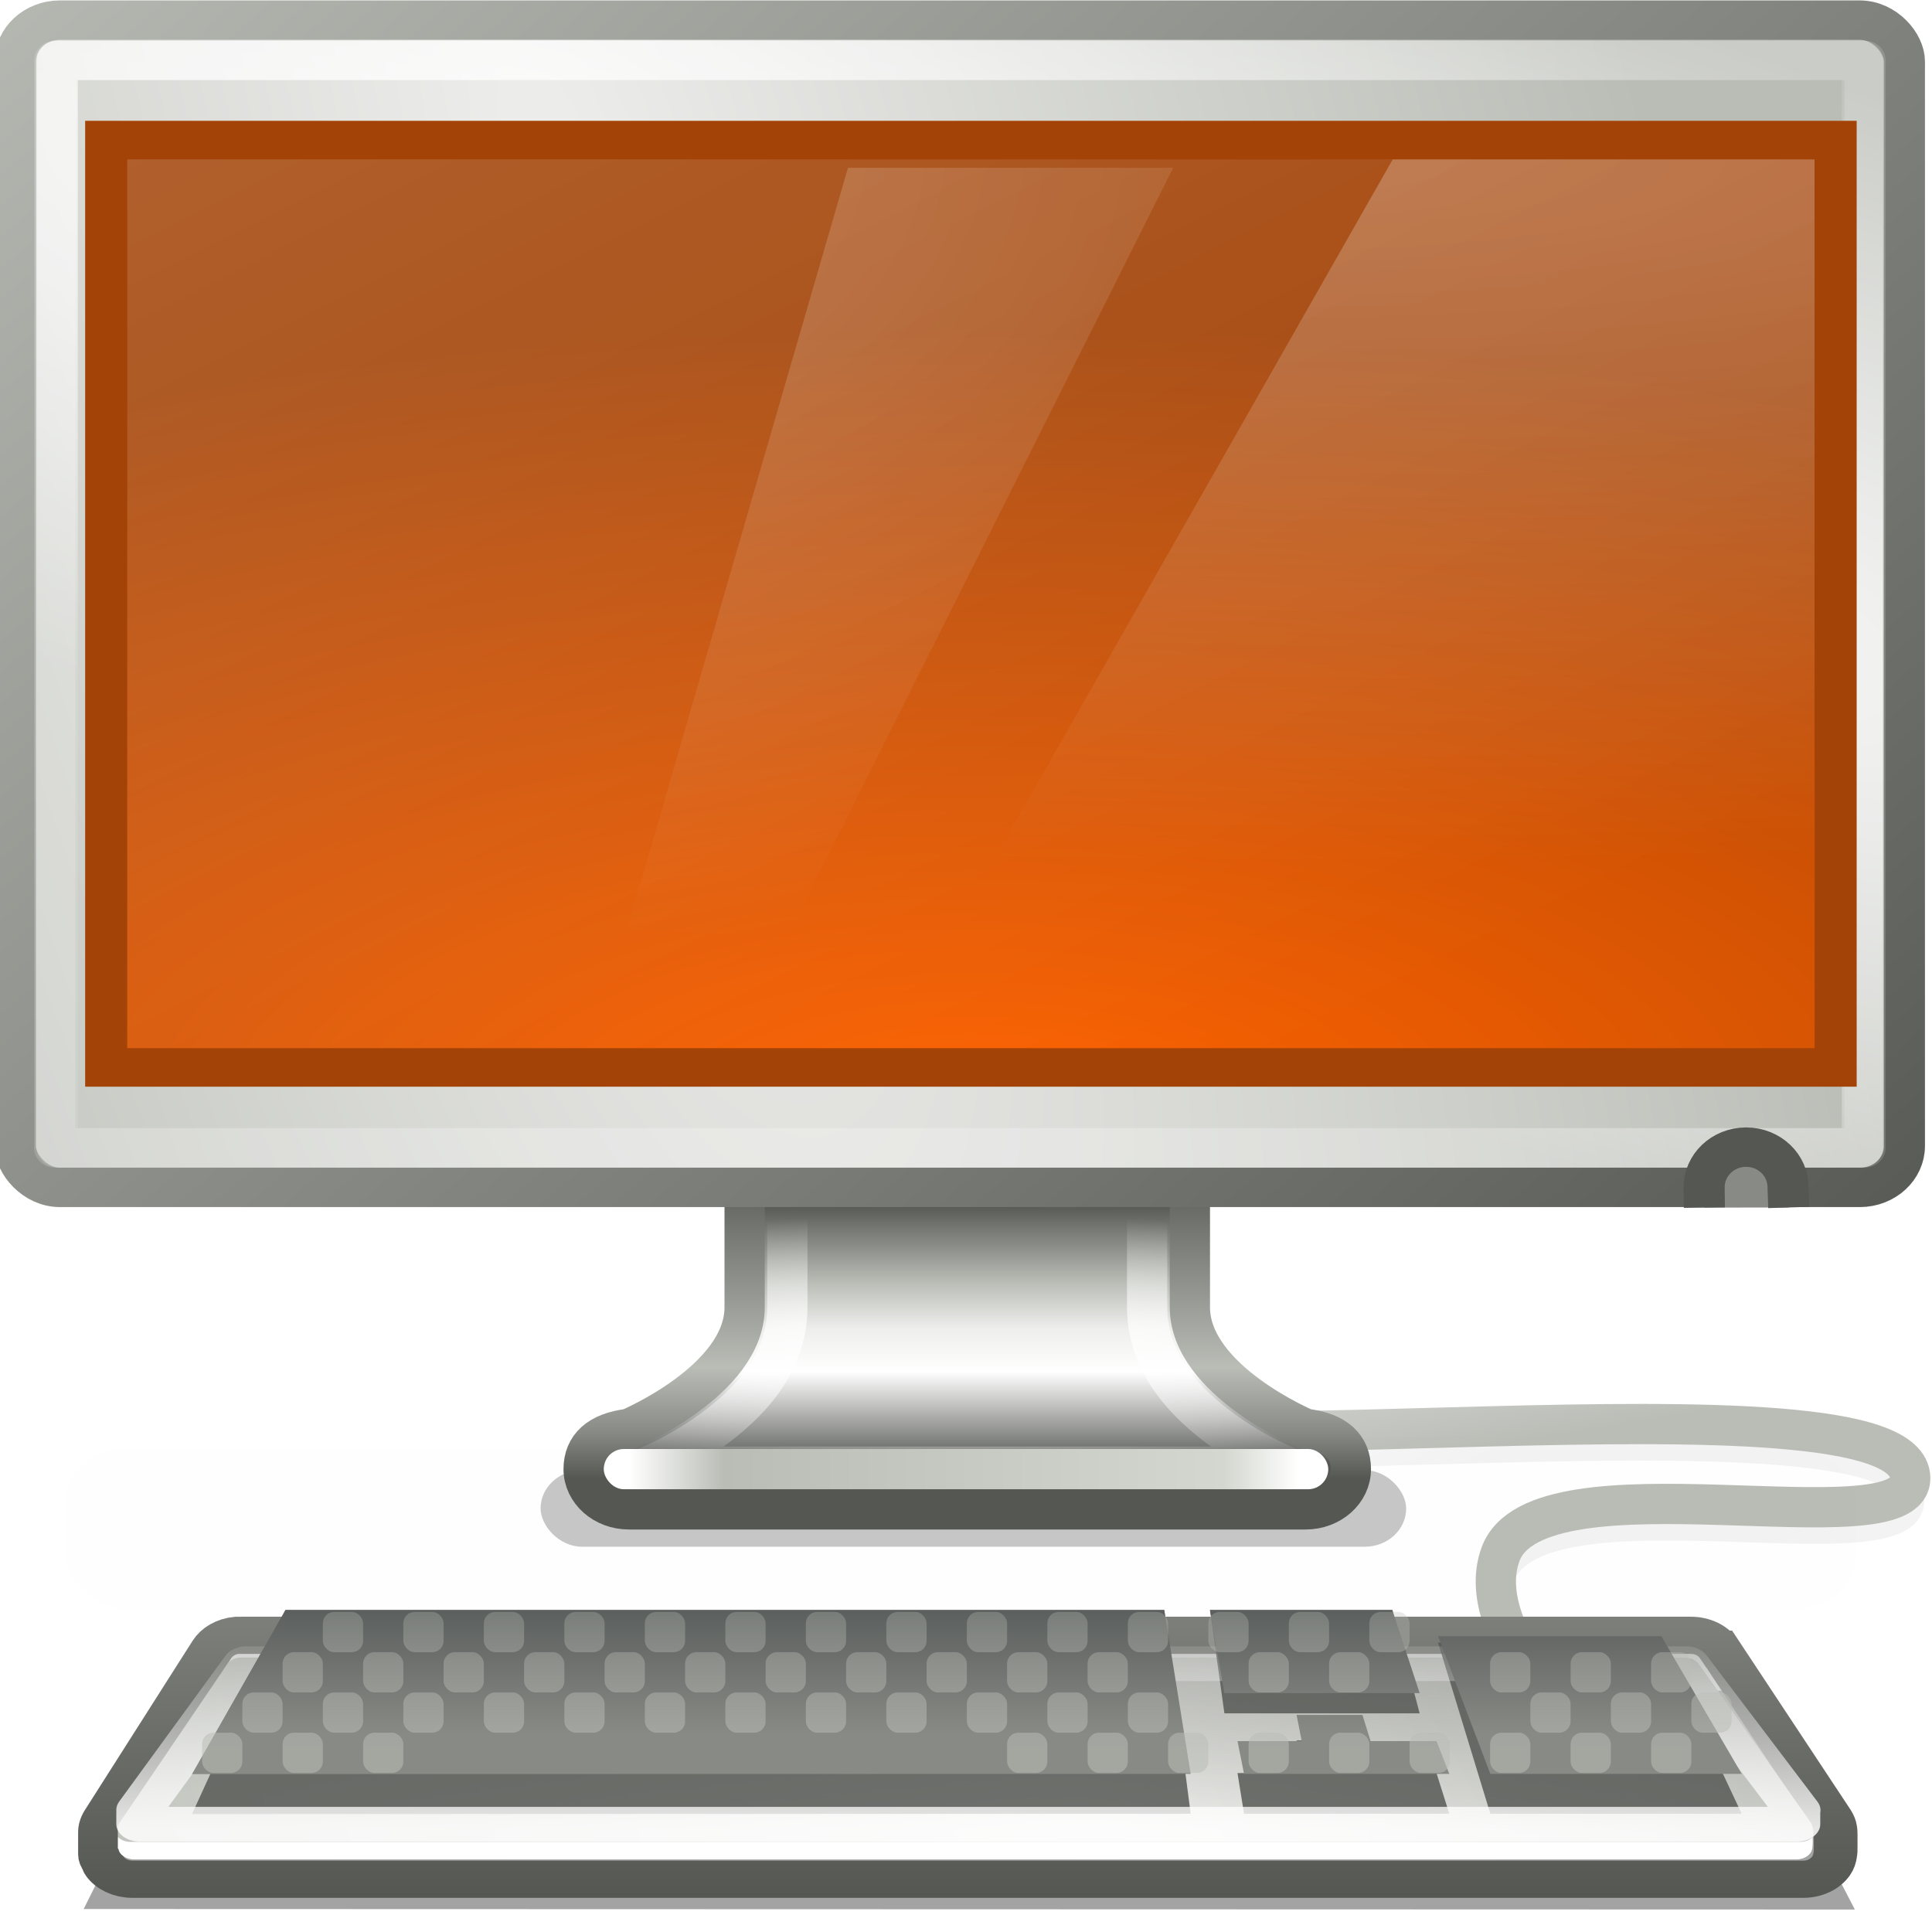 <?xml version="1.0" encoding="UTF-8" standalone="no"?>
<!-- Created with Inkscape (http://www.inkscape.org/) -->
<svg
   xmlns:dc="http://purl.org/dc/elements/1.1/"
   xmlns:cc="http://creativecommons.org/ns#"
   xmlns:rdf="http://www.w3.org/1999/02/22-rdf-syntax-ns#"
   xmlns:svg="http://www.w3.org/2000/svg"
   xmlns="http://www.w3.org/2000/svg"
   xmlns:xlink="http://www.w3.org/1999/xlink"
   xmlns:sodipodi="http://sodipodi.sourceforge.net/DTD/sodipodi-0.dtd"
   xmlns:inkscape="http://www.inkscape.org/namespaces/inkscape"
   width="48px"
   height="48px"
   id="svg7519"
   sodipodi:version="0.32"
   inkscape:version="0.46"
   sodipodi:docname="drawing.svg"
   inkscape:output_extension="org.inkscape.output.svg.inkscape">
  <defs
     id="defs7521">
    <linearGradient
       inkscape:collect="always"
       xlink:href="#linearGradient3832"
       id="linearGradient10039"
       gradientUnits="userSpaceOnUse"
       x1="305.5"
       y1="83.375"
       x2="305.5"
       y2="75.624" />
    <linearGradient
       inkscape:collect="always"
       xlink:href="#linearGradient3832"
       id="linearGradient10037"
       gradientUnits="userSpaceOnUse"
       x1="305.5"
       y1="83.375"
       x2="305.5"
       y2="75.624" />
    <linearGradient
       inkscape:collect="always"
       xlink:href="#linearGradient3832"
       id="linearGradient10035"
       gradientUnits="userSpaceOnUse"
       x1="305.5"
       y1="83.375"
       x2="305.5"
       y2="75.624" />
    <linearGradient
       inkscape:collect="always"
       xlink:href="#linearGradient3832"
       id="linearGradient10033"
       gradientUnits="userSpaceOnUse"
       x1="305.5"
       y1="83.375"
       x2="305.5"
       y2="75.624" />
    <linearGradient
       inkscape:collect="always"
       xlink:href="#linearGradient3832"
       id="linearGradient10031"
       gradientUnits="userSpaceOnUse"
       x1="305.5"
       y1="83.375"
       x2="305.5"
       y2="75.624" />
    <linearGradient
       inkscape:collect="always"
       xlink:href="#linearGradient3832"
       id="linearGradient10029"
       gradientUnits="userSpaceOnUse"
       x1="305.5"
       y1="83.375"
       x2="305.5"
       y2="75.624" />
    <linearGradient
       inkscape:collect="always"
       xlink:href="#linearGradient3832"
       id="linearGradient10027"
       gradientUnits="userSpaceOnUse"
       x1="305.5"
       y1="83.375"
       x2="305.5"
       y2="75.624" />
    <linearGradient
       inkscape:collect="always"
       xlink:href="#linearGradient3832"
       id="linearGradient10025"
       gradientUnits="userSpaceOnUse"
       x1="305.5"
       y1="83.375"
       x2="305.5"
       y2="75.624" />
    <linearGradient
       inkscape:collect="always"
       xlink:href="#linearGradient3832"
       id="linearGradient10023"
       gradientUnits="userSpaceOnUse"
       x1="305.5"
       y1="83.375"
       x2="305.5"
       y2="75.624" />
    <linearGradient
       inkscape:collect="always"
       xlink:href="#linearGradient3832"
       id="linearGradient10021"
       gradientUnits="userSpaceOnUse"
       x1="305.5"
       y1="83.375"
       x2="305.5"
       y2="75.624" />
    <linearGradient
       inkscape:collect="always"
       xlink:href="#linearGradient3832"
       id="linearGradient10019"
       gradientUnits="userSpaceOnUse"
       x1="305.5"
       y1="83.375"
       x2="305.5"
       y2="75.624" />
    <linearGradient
       inkscape:collect="always"
       xlink:href="#linearGradient3832"
       id="linearGradient10017"
       gradientUnits="userSpaceOnUse"
       x1="305.5"
       y1="83.375"
       x2="305.5"
       y2="75.624" />
    <linearGradient
       inkscape:collect="always"
       xlink:href="#linearGradient3832"
       id="linearGradient10015"
       gradientUnits="userSpaceOnUse"
       x1="305.5"
       y1="83.375"
       x2="305.5"
       y2="75.624" />
    <linearGradient
       inkscape:collect="always"
       xlink:href="#linearGradient3832"
       id="linearGradient10013"
       gradientUnits="userSpaceOnUse"
       x1="305.5"
       y1="83.375"
       x2="305.5"
       y2="75.624" />
    <linearGradient
       inkscape:collect="always"
       xlink:href="#linearGradient3832"
       id="linearGradient10011"
       gradientUnits="userSpaceOnUse"
       x1="305.5"
       y1="83.375"
       x2="305.5"
       y2="75.624" />
    <linearGradient
       inkscape:collect="always"
       xlink:href="#linearGradient3832"
       id="linearGradient10009"
       gradientUnits="userSpaceOnUse"
       x1="305.5"
       y1="83.375"
       x2="305.5"
       y2="75.624" />
    <linearGradient
       inkscape:collect="always"
       xlink:href="#linearGradient3832"
       id="linearGradient10007"
       gradientUnits="userSpaceOnUse"
       x1="305.5"
       y1="83.375"
       x2="305.5"
       y2="75.624" />
    <linearGradient
       inkscape:collect="always"
       xlink:href="#linearGradient3832"
       id="linearGradient10005"
       gradientUnits="userSpaceOnUse"
       x1="305.5"
       y1="83.375"
       x2="305.5"
       y2="75.624" />
    <linearGradient
       inkscape:collect="always"
       xlink:href="#linearGradient3832"
       id="linearGradient10003"
       gradientUnits="userSpaceOnUse"
       x1="305.5"
       y1="83.375"
       x2="305.5"
       y2="75.624" />
    <linearGradient
       inkscape:collect="always"
       xlink:href="#linearGradient3832"
       id="linearGradient10001"
       gradientUnits="userSpaceOnUse"
       x1="305.5"
       y1="83.375"
       x2="305.5"
       y2="75.624" />
    <linearGradient
       inkscape:collect="always"
       xlink:href="#linearGradient3832"
       id="linearGradient9999"
       gradientUnits="userSpaceOnUse"
       x1="305.5"
       y1="83.375"
       x2="305.5"
       y2="75.624" />
    <linearGradient
       inkscape:collect="always"
       xlink:href="#linearGradient3832"
       id="linearGradient9997"
       gradientUnits="userSpaceOnUse"
       x1="305.5"
       y1="83.375"
       x2="305.5"
       y2="75.624" />
    <linearGradient
       inkscape:collect="always"
       xlink:href="#linearGradient3832"
       id="linearGradient9995"
       gradientUnits="userSpaceOnUse"
       x1="305.5"
       y1="83.375"
       x2="305.5"
       y2="75.624" />
    <linearGradient
       inkscape:collect="always"
       xlink:href="#linearGradient3832"
       id="linearGradient9993"
       gradientUnits="userSpaceOnUse"
       x1="305.5"
       y1="83.375"
       x2="305.5"
       y2="75.624" />
    <linearGradient
       inkscape:collect="always"
       xlink:href="#linearGradient3832"
       id="linearGradient9991"
       gradientUnits="userSpaceOnUse"
       x1="305.5"
       y1="83.375"
       x2="305.5"
       y2="75.624" />
    <linearGradient
       inkscape:collect="always"
       xlink:href="#linearGradient3832"
       id="linearGradient9989"
       gradientUnits="userSpaceOnUse"
       x1="305.5"
       y1="83.375"
       x2="305.5"
       y2="75.624" />
    <linearGradient
       inkscape:collect="always"
       xlink:href="#linearGradient3832"
       id="linearGradient9987"
       gradientUnits="userSpaceOnUse"
       x1="305.5"
       y1="83.375"
       x2="305.5"
       y2="75.624" />
    <linearGradient
       inkscape:collect="always"
       xlink:href="#linearGradient3832"
       id="linearGradient9985"
       gradientUnits="userSpaceOnUse"
       x1="305.5"
       y1="83.375"
       x2="305.5"
       y2="75.624" />
    <linearGradient
       inkscape:collect="always"
       xlink:href="#linearGradient3832"
       id="linearGradient9983"
       gradientUnits="userSpaceOnUse"
       x1="305.5"
       y1="83.375"
       x2="305.5"
       y2="75.624" />
    <linearGradient
       inkscape:collect="always"
       xlink:href="#linearGradient3832"
       id="linearGradient9981"
       gradientUnits="userSpaceOnUse"
       x1="305.5"
       y1="83.375"
       x2="305.5"
       y2="75.624" />
    <linearGradient
       inkscape:collect="always"
       xlink:href="#linearGradient3832"
       id="linearGradient9979"
       gradientUnits="userSpaceOnUse"
       x1="305.5"
       y1="83.375"
       x2="305.5"
       y2="75.624" />
    <linearGradient
       inkscape:collect="always"
       xlink:href="#linearGradient3832"
       id="linearGradient9977"
       gradientUnits="userSpaceOnUse"
       x1="305.5"
       y1="83.375"
       x2="305.5"
       y2="75.624" />
    <linearGradient
       inkscape:collect="always"
       xlink:href="#linearGradient3832"
       id="linearGradient9975"
       gradientUnits="userSpaceOnUse"
       x1="305.5"
       y1="83.375"
       x2="305.5"
       y2="75.624" />
    <linearGradient
       inkscape:collect="always"
       xlink:href="#linearGradient3832"
       id="linearGradient9973"
       gradientUnits="userSpaceOnUse"
       x1="305.5"
       y1="83.375"
       x2="305.5"
       y2="75.624" />
    <linearGradient
       inkscape:collect="always"
       xlink:href="#linearGradient3832"
       id="linearGradient9971"
       gradientUnits="userSpaceOnUse"
       x1="305.5"
       y1="83.375"
       x2="305.5"
       y2="75.624" />
    <linearGradient
       inkscape:collect="always"
       xlink:href="#linearGradient3832"
       id="linearGradient9969"
       gradientUnits="userSpaceOnUse"
       x1="305.5"
       y1="83.375"
       x2="305.5"
       y2="75.624" />
    <linearGradient
       inkscape:collect="always"
       xlink:href="#linearGradient3832"
       id="linearGradient9967"
       gradientUnits="userSpaceOnUse"
       x1="305.5"
       y1="83.375"
       x2="305.5"
       y2="75.624" />
    <linearGradient
       inkscape:collect="always"
       xlink:href="#linearGradient3832"
       id="linearGradient9965"
       gradientUnits="userSpaceOnUse"
       x1="305.5"
       y1="83.375"
       x2="305.5"
       y2="75.624" />
    <linearGradient
       inkscape:collect="always"
       xlink:href="#linearGradient3832"
       id="linearGradient9963"
       gradientUnits="userSpaceOnUse"
       x1="305.5"
       y1="83.375"
       x2="305.5"
       y2="75.624" />
    <linearGradient
       inkscape:collect="always"
       xlink:href="#linearGradient3832"
       id="linearGradient9961"
       gradientUnits="userSpaceOnUse"
       x1="305.5"
       y1="83.375"
       x2="305.5"
       y2="75.624" />
    <linearGradient
       inkscape:collect="always"
       xlink:href="#linearGradient3832"
       id="linearGradient9959"
       gradientUnits="userSpaceOnUse"
       x1="305.5"
       y1="83.375"
       x2="305.5"
       y2="75.624" />
    <linearGradient
       inkscape:collect="always"
       xlink:href="#linearGradient3832"
       id="linearGradient9957"
       gradientUnits="userSpaceOnUse"
       x1="305.5"
       y1="83.375"
       x2="305.5"
       y2="75.624" />
    <linearGradient
       inkscape:collect="always"
       xlink:href="#linearGradient3832"
       id="linearGradient9955"
       gradientUnits="userSpaceOnUse"
       x1="305.5"
       y1="83.375"
       x2="305.5"
       y2="75.624" />
    <linearGradient
       inkscape:collect="always"
       xlink:href="#linearGradient3832"
       id="linearGradient9953"
       gradientUnits="userSpaceOnUse"
       x1="305.5"
       y1="83.375"
       x2="305.5"
       y2="75.624" />
    <linearGradient
       inkscape:collect="always"
       xlink:href="#linearGradient3832"
       id="linearGradient9951"
       gradientUnits="userSpaceOnUse"
       x1="305.5"
       y1="83.375"
       x2="305.5"
       y2="75.624" />
    <linearGradient
       inkscape:collect="always"
       xlink:href="#linearGradient3832"
       id="linearGradient9949"
       gradientUnits="userSpaceOnUse"
       x1="305.5"
       y1="83.375"
       x2="305.5"
       y2="75.624" />
    <linearGradient
       inkscape:collect="always"
       xlink:href="#linearGradient3832"
       id="linearGradient9947"
       gradientUnits="userSpaceOnUse"
       x1="305.5"
       y1="83.375"
       x2="305.5"
       y2="75.624" />
    <linearGradient
       inkscape:collect="always"
       xlink:href="#linearGradient3832"
       id="linearGradient9945"
       gradientUnits="userSpaceOnUse"
       x1="305.5"
       y1="83.375"
       x2="305.5"
       y2="75.624" />
    <linearGradient
       inkscape:collect="always"
       xlink:href="#linearGradient3832"
       id="linearGradient9943"
       gradientUnits="userSpaceOnUse"
       x1="305.5"
       y1="83.375"
       x2="305.5"
       y2="75.624" />
    <linearGradient
       inkscape:collect="always"
       xlink:href="#linearGradient3832"
       id="linearGradient9941"
       gradientUnits="userSpaceOnUse"
       x1="305.5"
       y1="83.375"
       x2="305.5"
       y2="75.624" />
    <linearGradient
       inkscape:collect="always"
       xlink:href="#linearGradient3832"
       id="linearGradient9939"
       gradientUnits="userSpaceOnUse"
       x1="305.5"
       y1="83.375"
       x2="305.5"
       y2="75.624" />
    <linearGradient
       inkscape:collect="always"
       xlink:href="#linearGradient3832"
       id="linearGradient9937"
       gradientUnits="userSpaceOnUse"
       x1="305.5"
       y1="83.375"
       x2="305.5"
       y2="75.624" />
    <linearGradient
       inkscape:collect="always"
       xlink:href="#linearGradient3832"
       id="linearGradient9935"
       gradientUnits="userSpaceOnUse"
       x1="305.5"
       y1="83.375"
       x2="305.5"
       y2="75.624" />
    <linearGradient
       inkscape:collect="always"
       xlink:href="#linearGradient3832"
       id="linearGradient9933"
       gradientUnits="userSpaceOnUse"
       x1="305.5"
       y1="83.375"
       x2="305.5"
       y2="75.624" />
    <linearGradient
       inkscape:collect="always"
       xlink:href="#linearGradient3832"
       id="linearGradient9931"
       gradientUnits="userSpaceOnUse"
       x1="305.5"
       y1="83.375"
       x2="305.5"
       y2="75.624" />
    <linearGradient
       inkscape:collect="always"
       xlink:href="#linearGradient3832"
       id="linearGradient9929"
       gradientUnits="userSpaceOnUse"
       x1="305.5"
       y1="83.375"
       x2="305.5"
       y2="75.624" />
    <linearGradient
       inkscape:collect="always"
       xlink:href="#linearGradient3832"
       id="linearGradient9927"
       gradientUnits="userSpaceOnUse"
       x1="305.5"
       y1="83.375"
       x2="305.5"
       y2="75.624" />
    <linearGradient
       inkscape:collect="always"
       id="linearGradient3832">
      <stop
         style="stop-color:#babdb6;stop-opacity:1;"
         offset="0"
         id="stop3834" />
      <stop
         style="stop-color:#babdb6;stop-opacity:0;"
         offset="1"
         id="stop3836" />
    </linearGradient>
    <linearGradient
       inkscape:collect="always"
       xlink:href="#linearGradient3832"
       id="linearGradient10041"
       gradientUnits="userSpaceOnUse"
       x1="305.5"
       y1="83.375"
       x2="305.5"
       y2="75.624" />
    <linearGradient
       inkscape:collect="always"
       id="linearGradient4574">
      <stop
         style="stop-color:#2e3436;stop-opacity:1"
         offset="0"
         id="stop4576" />
      <stop
         style="stop-color:#888a85;stop-opacity:1"
         offset="1"
         id="stop4578" />
    </linearGradient>
    <linearGradient
       inkscape:collect="always"
       xlink:href="#linearGradient4574"
       id="linearGradient9925"
       gradientUnits="userSpaceOnUse"
       gradientTransform="matrix(0.917,0,0,0.815,76.675,19.063)"
       x1="316.183"
       y1="83.225"
       x2="316.183"
       y2="90.82" />
    <linearGradient
       inkscape:collect="always"
       id="linearGradient3833">
      <stop
         style="stop-color:#ffffff;stop-opacity:1;"
         offset="0"
         id="stop3835" />
      <stop
         style="stop-color:#ffffff;stop-opacity:0;"
         offset="1"
         id="stop3837" />
    </linearGradient>
    <linearGradient
       inkscape:collect="always"
       xlink:href="#linearGradient3833"
       id="linearGradient9923"
       gradientUnits="userSpaceOnUse"
       x1="178.917"
       y1="409.985"
       x2="178.917"
       y2="371.447" />
    <linearGradient
       inkscape:collect="always"
       xlink:href="#linearGradient2740"
       id="linearGradient9921"
       gradientUnits="userSpaceOnUse"
       x1="147.5"
       y1="353.404"
       x2="145.437"
       y2="404.662" />
    <filter
       inkscape:collect="always"
       id="filter3523"
       x="-0.006"
       width="1.012"
       y="-0.366"
       height="1.733">
      <feGaussianBlur
         inkscape:collect="always"
         stdDeviation="0.572"
         id="feGaussianBlur3525" />
    </filter>
    <linearGradient
       inkscape:collect="always"
       id="linearGradient2748">
      <stop
         style="stop-color:#eeeeec;stop-opacity:1"
         offset="0"
         id="stop2750" />
      <stop
         style="stop-color:#babdb6;stop-opacity:1"
         offset="1"
         id="stop2752" />
    </linearGradient>
    <radialGradient
       inkscape:collect="always"
       xlink:href="#linearGradient2748"
       id="radialGradient9919"
       gradientUnits="userSpaceOnUse"
       gradientTransform="matrix(-0.995,-1.723,1.125,-0.65,7.412,817.829)"
       cx="139.852"
       cy="260.935"
       fx="139.852"
       fy="260.935"
       r="112.594" />
    <clipPath
       clipPathUnits="userSpaceOnUse"
       id="clipPath3519">
      <path
         sodipodi:nodetypes="cccsccccsccsscsccccc"
         id="path3521"
         d="M 49.053,377.918 C 48.342,377.991 47.713,378.41 47.373,379.039 L 33.093,405.421 C 32.921,405.746 32.838,406.094 32.844,406.448 C 32.844,406.459 32.843,406.469 32.844,406.479 L 32.844,409.466 L 32.844,409.777 L 32.906,409.777 C 32.951,410.037 33.015,410.29 33.155,410.524 C 33.543,411.173 34.234,411.577 34.99,411.582 L 255.853,411.582 C 256.619,411.583 257.33,411.182 257.72,410.524 C 257.858,410.292 257.926,410.035 257.969,409.777 C 258.018,409.486 258.031,408.906 258.031,408.906 L 258.031,406.821 C 258.031,406.329 257.996,405.834 257.751,405.39 L 242.911,379.007 C 242.522,378.327 241.796,377.911 241.013,377.918 L 49.271,377.918 C 49.198,377.915 49.126,377.915 49.053,377.918 z"
         style="fill:#000000;fill-opacity:1;stroke:none;stroke-width:1;stroke-linecap:square;stroke-linejoin:miter;stroke-miterlimit:4;stroke-dashoffset:0.361;stroke-opacity:1;display:inline;enable-background:new" />
    </clipPath>
    <linearGradient
       inkscape:collect="always"
       id="linearGradient4538">
      <stop
         style="stop-color:#555753;stop-opacity:1;"
         offset="0"
         id="stop4540" />
      <stop
         style="stop-color:#888a85;stop-opacity:1"
         offset="1"
         id="stop4542" />
    </linearGradient>
    <linearGradient
       inkscape:collect="always"
       xlink:href="#linearGradient4538"
       id="linearGradient9917"
       gradientUnits="userSpaceOnUse"
       x1="110.532"
       y1="416.369"
       x2="110.532"
       y2="360.967" />
    <linearGradient
       id="linearGradient2740">
      <stop
         style="stop-color:#888a85;stop-opacity:1"
         offset="0"
         id="stop2742" />
      <stop
         style="stop-color:#888a85;stop-opacity:0;"
         offset="1"
         id="stop2744" />
    </linearGradient>
    <linearGradient
       inkscape:collect="always"
       xlink:href="#linearGradient2740"
       id="linearGradient9915"
       gradientUnits="userSpaceOnUse"
       x1="147.5"
       y1="353.404"
       x2="145.437"
       y2="404.662" />
    <filter
       inkscape:collect="always"
       id="filter4804"
       x="-0.035"
       width="1.069"
       y="-0.243"
       height="1.486">
      <feGaussianBlur
         inkscape:collect="always"
         stdDeviation="0.648"
         id="feGaussianBlur4806" />
    </filter>
    <linearGradient
       inkscape:collect="always"
       id="linearGradient4788-7">
      <stop
         style="stop-color:#ffffff;stop-opacity:1;"
         offset="0"
         id="stop4790-8" />
      <stop
         style="stop-color:#ffffff;stop-opacity:0;"
         offset="1"
         id="stop4792-6" />
    </linearGradient>
    <radialGradient
       inkscape:collect="always"
       xlink:href="#linearGradient4788-7"
       id="radialGradient8975"
       gradientUnits="userSpaceOnUse"
       gradientTransform="matrix(-2.345,1.0305331e-6,0.168,-1.671,1062.435,156.145)"
       cx="326.021"
       cy="58"
       fx="326.021"
       fy="58"
       r="12.5" />
    <linearGradient
       inkscape:collect="always"
       id="linearGradient5687">
      <stop
         style="stop-color:#ffffff;stop-opacity:1;"
         offset="0"
         id="stop5689" />
      <stop
         style="stop-color:#ffffff;stop-opacity:0;"
         offset="1"
         id="stop5691" />
    </linearGradient>
    <linearGradient
       inkscape:collect="always"
       xlink:href="#linearGradient5687"
       id="linearGradient8973"
       gradientUnits="userSpaceOnUse"
       gradientTransform="matrix(0.192,0,0,0.185,291.538,45.645)"
       x1="88"
       y1="44.5"
       x2="178"
       y2="202.5" />
    <linearGradient
       inkscape:collect="always"
       id="linearGradient4788">
      <stop
         style="stop-color:#ffffff;stop-opacity:1;"
         offset="0"
         id="stop4790" />
      <stop
         style="stop-color:#ffffff;stop-opacity:0;"
         offset="1"
         id="stop4792" />
    </linearGradient>
    <radialGradient
       inkscape:collect="always"
       xlink:href="#linearGradient4788"
       id="radialGradient8971"
       gradientUnits="userSpaceOnUse"
       gradientTransform="matrix(6.422,5.8880003e-8,-1.5792387e-8,1.458,-1775.55,-25.552)"
       cx="327.5"
       cy="58"
       fx="327.5"
       fy="58"
       r="12.5" />
    <linearGradient
       id="linearGradient2699">
      <stop
         style="stop-color:#ff6200;stop-opacity:1"
         offset="0"
         id="stop2701" />
      <stop
         style="stop-color:#a34307;stop-opacity:1"
         offset="1"
         id="stop2703" />
    </linearGradient>
    <radialGradient
       inkscape:collect="always"
       xlink:href="#linearGradient2699"
       id="radialGradient8969"
       gradientUnits="userSpaceOnUse"
       gradientTransform="matrix(2.509,0,0,1.075,259.769,42.964)"
       cx="24.006"
       cy="37.922"
       fx="24.006"
       fy="37.922"
       r="19" />
    <linearGradient
       inkscape:collect="always"
       id="linearGradient4646">
      <stop
         style="stop-color:#ffffff;stop-opacity:1;"
         offset="0"
         id="stop4648" />
      <stop
         style="stop-color:#ffffff;stop-opacity:0.1"
         offset="1"
         id="stop4650" />
    </linearGradient>
    <radialGradient
       inkscape:collect="always"
       xlink:href="#linearGradient4646"
       id="radialGradient8967"
       gradientUnits="userSpaceOnUse"
       gradientTransform="matrix(-3.09,-1.023,0.214,-0.602,1278.63,433.739)"
       cx="314.369"
       cy="75.284"
       fx="314.369"
       fy="75.284"
       r="22" />
    <linearGradient
       id="linearGradient5538"
       inkscape:collect="always">
      <stop
         id="stop5540"
         offset="0"
         style="stop-color:#555753;stop-opacity:1;" />
      <stop
         id="stop5542"
         offset="1"
         style="stop-color:#babdb6;stop-opacity:1" />
    </linearGradient>
    <linearGradient
       inkscape:collect="always"
       xlink:href="#linearGradient5538"
       id="linearGradient8965"
       gradientUnits="userSpaceOnUse"
       gradientTransform="matrix(1,0,0,0.967,0,3.768)"
       x1="333.25"
       y1="97"
       x2="293"
       y2="54.018" />
    <linearGradient
       inkscape:collect="always"
       id="linearGradient4654">
      <stop
         style="stop-color:#eeeeec;stop-opacity:1"
         offset="0"
         id="stop4656" />
      <stop
         style="stop-color:#babdb6;stop-opacity:1"
         offset="1"
         id="stop4658" />
    </linearGradient>
    <radialGradient
       inkscape:collect="always"
       xlink:href="#linearGradient4654"
       id="radialGradient8963"
       gradientUnits="userSpaceOnUse"
       gradientTransform="matrix(1.126,4.066,-1.075,0.279,23.034,-1233.45)"
       cx="314.31"
       cy="61.655"
       fx="314.31"
       fy="61.655"
       r="23" />
    <linearGradient
       id="linearGradient3396">
      <stop
         style="stop-color:#ffffff;stop-opacity:1;"
         offset="0"
         id="stop3398" />
      <stop
         id="stop3404"
         offset="0.142"
         style="stop-color:#babdb6;stop-opacity:1" />
      <stop
         style="stop-color:#d3d7cf;stop-opacity:1"
         offset="0.889"
         id="stop3406" />
      <stop
         style="stop-color:#ffffff;stop-opacity:1"
         offset="1"
         id="stop3400" />
    </linearGradient>
    <linearGradient
       inkscape:collect="always"
       xlink:href="#linearGradient3396"
       id="linearGradient8961"
       gradientUnits="userSpaceOnUse"
       x1="311.625"
       y1="93.5"
       x2="328.25"
       y2="93.5" />
    <linearGradient
       inkscape:collect="always"
       id="linearGradient4713">
      <stop
         style="stop-color:#ffffff;stop-opacity:1;"
         offset="0"
         id="stop4715" />
      <stop
         style="stop-color:#ffffff;stop-opacity:0;"
         offset="1"
         id="stop4717" />
    </linearGradient>
    <radialGradient
       inkscape:collect="always"
       xlink:href="#linearGradient4713"
       id="radialGradient8959"
       gradientUnits="userSpaceOnUse"
       gradientTransform="matrix(1.852,2.7827307e-8,0,0.393,-272.79,54.513)"
       cx="320.031"
       cy="91.506"
       fx="320.031"
       fy="91.506"
       r="8.438" />
    <linearGradient
       id="linearGradient2702">
      <stop
         id="stop2704"
         offset="0"
         style="stop-color:#555753;stop-opacity:1" />
      <stop
         style="stop-color:#babdb6;stop-opacity:1"
         offset="0.641"
         id="stop2706" />
      <stop
         id="stop2708"
         offset="0.851"
         style="stop-color:#888a85;stop-opacity:1" />
      <stop
         id="stop2710"
         offset="1"
         style="stop-color:#555753;stop-opacity:1" />
    </linearGradient>
    <linearGradient
       inkscape:collect="always"
       xlink:href="#linearGradient2702"
       id="linearGradient8957"
       gradientUnits="userSpaceOnUse"
       x1="325.812"
       y1="86.031"
       x2="325.812"
       y2="93.729" />
    <linearGradient
       id="linearGradient4693">
      <stop
         id="stop4695"
         offset="0"
         style="stop-color:#555753;stop-opacity:1" />
      <stop
         style="stop-color:#babdb6;stop-opacity:1"
         offset="0.301"
         id="stop4701" />
      <stop
         id="stop3408"
         offset="0.48"
         style="stop-color:#eeeeec;stop-opacity:1" />
      <stop
         style="stop-color:#ffffff;stop-opacity:1"
         offset="0.643"
         id="stop4699" />
      <stop
         id="stop4697"
         offset="1"
         style="stop-color:#555753;stop-opacity:1" />
    </linearGradient>
    <linearGradient
       inkscape:collect="always"
       xlink:href="#linearGradient4693"
       id="linearGradient8955"
       gradientUnits="userSpaceOnUse"
       x1="320.281"
       y1="86.913"
       x2="320.281"
       y2="93.38" />
    <filter
       height="2.339"
       y="-0.669"
       width="1.122"
       x="-0.061"
       id="filter6655"
       inkscape:collect="always">
      <feGaussianBlur
         id="feGaussianBlur6657"
         stdDeviation="1.168"
         inkscape:collect="always" />
    </filter>
    <linearGradient
       inkscape:collect="always"
       id="linearGradient3847">
      <stop
         style="stop-color:#babdb6;stop-opacity:1;"
         offset="0"
         id="stop3849" />
      <stop
         style="stop-color:#babdb6;stop-opacity:0;"
         offset="1"
         id="stop3851" />
    </linearGradient>
    <linearGradient
       inkscape:collect="always"
       xlink:href="#linearGradient3847"
       id="linearGradient9090"
       gradientUnits="userSpaceOnUse"
       gradientTransform="translate(-295.127,-37.918)"
       x1="328.628"
       y1="74.433"
       x2="327.479"
       y2="67.362" />
    <filter
       inkscape:collect="always"
       id="filter4777">
      <feGaussianBlur
         inkscape:collect="always"
         stdDeviation="0.395"
         id="feGaussianBlur4779" />
    </filter>
    <linearGradient
       id="linearGradient4783">
      <stop
         id="stop4785"
         offset="0"
         style="stop-color:#000000;stop-opacity:1" />
      <stop
         id="stop4787"
         offset="1"
         style="stop-color:#000000;stop-opacity:0;" />
    </linearGradient>
    <linearGradient
       inkscape:collect="always"
       xlink:href="#linearGradient4783"
       id="linearGradient9088"
       gradientUnits="userSpaceOnUse"
       gradientTransform="translate(-294.979,-38.395)"
       x1="329.865"
       y1="75.494"
       x2="327.39"
       y2="69.837" />
    <filter
       inkscape:collect="always"
       id="filter11642"
       x="-0.067"
       width="1.133"
       y="-0.699"
       height="2.398">
      <feGaussianBlur
         inkscape:collect="always"
         stdDeviation="0.765"
         id="feGaussianBlur11644" />
    </filter>
  </defs>
  <sodipodi:namedview
     id="base"
     pagecolor="#ffffff"
     bordercolor="#666666"
     borderopacity="1.0"
     inkscape:pageopacity="0.0"
     inkscape:pageshadow="2"
     inkscape:zoom="7"
     inkscape:cx="24"
     inkscape:cy="24"
     inkscape:current-layer="layer1"
     showgrid="true"
     inkscape:grid-bbox="true"
     inkscape:document-units="px"
     inkscape:window-width="641"
     inkscape:window-height="690"
     inkscape:window-x="0"
     inkscape:window-y="25" />
  <g
     id="layer1"
     inkscape:label="Layer 1"
     inkscape:groupmode="layer">
    <rect
       transform="matrix(0.782,0,0,0.724,-226.35,-30.805)"
       ry="1.814"
       rx="1.312"
       y="93"
       x="306.625"
       height="2.625"
       width="27.5"
       id="rect10838"
       style="opacity:0.472;fill:#000000;fill-opacity:1;fill-rule:nonzero;stroke:none;stroke-width:1;marker:none;visibility:visible;display:inline;overflow:visible;filter:url(#filter11642);enable-background:accumulate" />
    <path
       style="opacity:0.215;fill:none;fill-opacity:1;fill-rule:evenodd;stroke:url(#linearGradient9088);stroke-width:0.7;stroke-linecap:butt;stroke-linejoin:miter;stroke-miterlimit:4;stroke-dasharray:none;stroke-opacity:1;display:inline;filter:url(#filter4777);enable-background:new"
       d="M 39.798,44.105 C 39.798,44.105 36.512,41.27 37.28,39.173 C 38.214,36.621 47.459,39.081 47.459,37.284 C 47.459,34.398 26.584,37.368 26.052,35.395"
       id="path4625"
       sodipodi:nodetypes="csss" />
    <path
       style="fill:none;fill-opacity:1;fill-rule:evenodd;stroke:url(#linearGradient9090);stroke-width:1;stroke-linecap:butt;stroke-linejoin:miter;stroke-miterlimit:4;stroke-dasharray:none;stroke-opacity:1;display:inline;enable-background:new"
       d="M 39.798,43.547 C 39.798,43.547 36.512,40.712 37.28,38.615 C 38.214,36.063 47.459,38.523 47.459,36.726 C 47.459,33.84 26.584,36.81 26.052,34.837"
       id="path3590"
       sodipodi:nodetypes="cssc" />
    <g
       id="g256"
       style="display:inline;enable-background:new"
       transform="translate(1203.616,183.083)" />
    <g
       id="g4021"
       style="display:inline;enable-background:new"
       transform="translate(605.638,523.859)" />
    <g
       id="g4445"
       style="display:inline;enable-background:new"
       transform="translate(790.616,90.837)" />
    <g
       id="g5542"
       style="display:inline;enable-background:new"
       transform="translate(819.219,319.352)" />
    <g
       id="g11680"
       transform="matrix(1,0,0,0.724,-296.25,-30.805)"
       style="opacity:0.472;display:inline;enable-background:new" />
    <g
       style="display:inline;enable-background:new"
       id="g8934"
       transform="translate(-296,-20)">
      <g
         transform="translate(0,-37)"
         id="g2789">
        <rect
           transform="matrix(0.967,0,0,0.955,10.435,6.254)"
           ry="1.439"
           rx="1.581"
           y="90.812"
           x="297"
           height="4.188"
           width="46"
           id="rect6551"
           style="opacity:0.06;fill:#2e3436;fill-opacity:1;fill-rule:nonzero;stroke:none;stroke-width:1;stroke-linecap:round;stroke-linejoin:miter;marker:none;marker-start:none;marker-mid:none;marker-end:none;stroke-miterlimit:4;stroke-dasharray:none;stroke-dashoffset:0;stroke-opacity:1;visibility:visible;display:inline;overflow:visible;filter:url(#filter6655);enable-background:accumulate" />
      </g>
      <g
         transform="translate(0,-37)"
         id="g2784">
        <path
           style="fill:url(#linearGradient8955);fill-opacity:1;stroke:url(#linearGradient8957);stroke-width:1;stroke-linecap:round;stroke-linejoin:round;stroke-miterlimit:4;stroke-dasharray:none;stroke-dashoffset:0.5;stroke-opacity:1;display:inline;enable-background:new"
           d="M 314.5,82.5 C 314.5,82.5 314.5,89.5 314.5,89.5 C 314.478,91.302 311.625,92.5 311.625,92.5 C 310.874,92.588 310.5,92.946 310.5,93.5 C 310.5,94.054 311.006,94.5 311.625,94.5 L 328.438,94.5 C 329.057,94.5 329.562,94.054 329.562,93.5 C 329.562,92.946 329.189,92.588 328.438,92.5 C 328.438,92.5 325.585,91.302 325.562,89.5 C 325.562,89.5 325.562,82.5 325.562,82.5 L 314.5,82.5 z"
           id="path4675"
           sodipodi:nodetypes="cccsccscccc" />
        <path
           sodipodi:type="inkscape:offset"
           inkscape:radius="-1.0625"
           inkscape:original="M 314.5 82.5 C 314.5 82.5 314.5 89.5 314.5 89.5 C 314.4779 91.30197 311.625 92.5 311.625 92.5 C 310.87364 92.588427 310.5 92.946 310.5 93.5 C 310.5 94.054 311.00583 94.5 311.625 94.5 L 328.4375 94.5 C 329.05667 94.5 329.5625 94.054 329.5625 93.5 C 329.5625 92.946 329.18886 92.588427 328.4375 92.5 C 328.4375 92.5 325.5846 91.30197 325.5625 89.5 C 325.5625 89.5 325.5625 82.5 325.5625 82.5 L 314.5 82.5 z "
           style="fill:none;fill-opacity:1;stroke:url(#radialGradient8959);stroke-width:1;stroke-linecap:round;stroke-linejoin:round;stroke-miterlimit:4;stroke-dasharray:none;stroke-dashoffset:0.5;stroke-opacity:1;display:inline;enable-background:new"
           id="path4709"
           d="M 315.562,83.562 C 315.562,85.091 315.562,89.5 315.562,89.5 C 315.545,90.959 314.519,91.922 313.688,92.531 C 312.886,93.119 312.15,93.414 312.094,93.438 L 327.969,93.438 C 327.912,93.414 327.176,93.119 326.375,92.531 C 325.543,91.922 324.518,90.959 324.5,89.5 C 324.5,89.5 324.5,85.091 324.5,83.562 L 315.562,83.562 z" />
        <rect
           style="fill:url(#linearGradient8961);fill-opacity:1;stroke:none;stroke-width:1;stroke-linecap:round;stroke-linejoin:round;stroke-miterlimit:4;stroke-dasharray:none;stroke-dashoffset:0.5;stroke-opacity:1;display:inline;enable-background:new"
           id="rect4703"
           width="18"
           height="1"
           x="311"
           y="93"
           rx="0.5"
           ry="0.5" />
      </g>
      <g
         transform="matrix(1.043,0,0,1,-13.913,-36)"
         id="g2795">
        <rect
           style="fill:url(#radialGradient8963);fill-opacity:1;stroke:url(#linearGradient8965);stroke-width:0.979;stroke-linecap:round;stroke-linejoin:round;stroke-miterlimit:4;stroke-dasharray:none;stroke-dashoffset:0.5;stroke-opacity:1"
           id="rect2722"
           width="45"
           height="29"
           x="297.5"
           y="56.5"
           rx="1.062"
           ry="1.028" />
        <rect
           style="fill:none;fill-opacity:1;stroke:url(#radialGradient8967);stroke-width:0.979;stroke-linecap:round;stroke-linejoin:round;stroke-miterlimit:4;stroke-dasharray:none;stroke-dashoffset:0.5;stroke-opacity:1;display:inline;enable-background:new"
           id="rect4642"
           width="43"
           height="27.018"
           x="298.5"
           y="57.5"
           rx="0"
           ry="0" />
        <rect
           style="opacity:0.15;fill:none;fill-opacity:1;stroke:#ffffff;stroke-width:0.979;stroke-linecap:round;stroke-linejoin:round;stroke-miterlimit:4;stroke-dasharray:none;stroke-dashoffset:0.5;stroke-opacity:1;display:inline;enable-background:new"
           id="rect5043"
           width="43.125"
           height="27.018"
           x="298.438"
           y="57.5"
           rx="0"
           ry="0" />
        <path
           style="fill:#888a85;fill-opacity:1;stroke:#555753;stroke-width:0.979;stroke-linecap:butt;stroke-linejoin:round;stroke-miterlimit:4;stroke-dashoffset:0.5;stroke-opacity:1"
           d="M 337.735,86.003 C 337.735,86.003 337.729,85.5 337.729,85.5 C 337.729,84.946 338.175,84.5 338.729,84.5 C 339.283,84.5 339.729,84.946 339.729,85.5 C 339.729,85.5 339.745,85.999 339.745,85.999"
           id="rect5045"
           sodipodi:nodetypes="cscss" />
      </g>
      <g
         transform="matrix(1.048,0,0,0.96,-15.238,-32.68)"
         id="g2758">
        <rect
           y="58.5"
           x="299.5"
           height="24"
           width="41"
           id="rect2716"
           style="fill:url(#radialGradient8969);fill-opacity:1;fill-rule:evenodd;stroke:#a34307;stroke-width:0.997px;stroke-linecap:butt;stroke-linejoin:miter;stroke-opacity:1;display:inline;enable-background:new" />
        <path
           style="opacity:0.245;fill:url(#radialGradient8971);fill-opacity:1;stroke:none;stroke-width:1;stroke-linecap:round;stroke-linejoin:round;stroke-miterlimit:4;stroke-dashoffset:0.5;stroke-opacity:1"
           d="M 330,59 L 340,59 L 340,82 L 318,82 L 330,59 z"
           id="rect4785"
           sodipodi:nodetypes="ccccc" />
        <rect
           style="opacity:0.15;fill:url(#linearGradient8973);fill-opacity:1;fill-rule:evenodd;stroke:none;stroke-width:0.198px;stroke-linecap:butt;stroke-linejoin:miter;stroke-opacity:1;display:inline;enable-background:new"
           id="rect3466"
           width="40"
           height="23"
           x="300"
           y="59" />
        <path
           style="opacity:0.245;fill:url(#radialGradient8975);fill-opacity:1;stroke:none;display:inline;enable-background:new"
           d="M 317.085,59.218 L 324.796,59.218 L 315.634,79.136 L 311.852,78.912 L 317.085,59.218 L 317.085,59.218 z"
           id="path10688-3"
           sodipodi:nodetypes="ccccc" />
      </g>
    </g>
    <g
       style="display:inline;enable-background:new"
       id="g9846"
       transform="translate(-346,-50)">
      <path
         transform="matrix(0.978,0,0,0.851,57.118,22.222)"
         sodipodi:nodetypes="ccccc"
         id="path4789"
         d="M 300.27,82 L 297.506,88.375 L 342.5,88.39 L 339.62,82 L 300.27,82 z"
         style="opacity:0.6;fill:#000000;fill-opacity:1;stroke:none;stroke-width:1;stroke-linecap:square;stroke-linejoin:round;stroke-miterlimit:4;stroke-dashoffset:0.361;stroke-opacity:1;display:inline;filter:url(#filter4804);enable-background:new" />
      <path
         transform="matrix(0.188,0,0,0.16,342.703,30.499)"
         d="M 48.844,375.812 C 47.435,375.957 46.206,376.787 45.531,378.031 L 31.25,404.406 C 30.915,405.039 30.738,405.76 30.75,406.469 C 30.749,406.391 30.746,406.413 30.75,406.531 L 30.75,409.469 L 30.75,409.781 C 30.746,410.217 30.877,410.642 31.125,411 C 31.201,411.22 31.198,411.382 31.344,411.625 C 32.103,412.895 33.491,413.679 35,413.688 L 255.844,413.688 C 257.356,413.691 258.756,412.903 259.531,411.594 C 259.861,411.036 259.965,410.518 260.031,410.125 C 260.145,409.446 260.125,408.969 260.125,408.969 C 260.125,408.948 260.125,408.927 260.125,408.906 L 260.125,406.812 C 260.125,406.216 260.119,405.297 259.594,404.344 L 244.75,377.969 C 244.74,377.969 244.729,377.969 244.719,377.969 C 243.949,376.622 242.52,375.797 240.969,375.812 L 49.375,375.812 C 49.342,375.811 49.314,375.813 49.281,375.812 C 49.171,375.809 49.08,375.807 48.969,375.812 C 48.927,375.811 48.885,375.811 48.844,375.812 z"
         id="path3698"
         style="fill:url(#linearGradient9915);fill-opacity:1;stroke:url(#linearGradient9917);stroke-width:5.775;stroke-linecap:square;stroke-linejoin:miter;stroke-miterlimit:4;stroke-dasharray:none;stroke-dashoffset:0.361;stroke-opacity:1;display:inline;enable-background:new"
         inkscape:original="M 49.0625 377.90625 C 48.351795 377.97898 47.715484 378.40319 47.375 379.03125 L 33.09375 405.40625 C 32.921854 405.73057 32.838 406.08368 32.84375 406.4375 C 32.843921 406.44806 32.843422 406.45818 32.84375 406.46875 L 32.84375 409.46875 L 32.84375 409.78125 L 32.90625 409.78125 C 32.951585 410.04087 33.016408 410.29742 33.15625 410.53125 C 33.544315 411.18013 34.243936 411.5896 35 411.59375 L 255.84375 411.59375 C 256.60912 411.59549 257.32874 411.18979 257.71875 410.53125 C 257.85619 410.2992 257.92557 410.03943 257.96875 409.78125 C 258.01748 409.48989 258.03125 408.90625 258.03125 408.90625 L 258.03125 406.8125 C 258.03125 406.32053 257.99454 405.81869 257.75 405.375 L 242.90625 379 C 242.51767 378.31998 241.78319 377.89854 241 377.90625 L 49.28125 377.90625 C 49.208701 377.90258 49.135047 377.90258 49.0625 377.90625 z "
         inkscape:radius="2.1041079"
         sodipodi:type="inkscape:offset" />
      <g
         transform="matrix(0.187,0,0,0.149,342.786,34.872)"
         clip-path="url(#clipPath3519)"
         id="g3594"
         style="display:inline;enable-background:new">
        <path
           style="fill:url(#radialGradient9919);fill-opacity:1;stroke:none;stroke-width:1;stroke-linecap:square;stroke-linejoin:miter;stroke-miterlimit:4;stroke-dashoffset:0.361;stroke-opacity:1;display:inline;enable-background:new"
           d="M 49.053,377.918 C 48.342,377.991 47.713,378.41 47.373,379.039 L 33.093,405.421 C 32.921,405.746 32.838,406.094 32.844,406.448 C 32.844,406.459 32.843,406.469 32.844,406.479 L 32.844,409.466 L 32.844,409.777 L 32.906,409.777 C 32.951,410.037 33.015,410.29 33.155,410.524 C 33.543,411.173 34.234,411.577 34.99,411.582 L 255.853,411.582 C 256.619,411.583 257.33,411.182 257.72,410.524 C 257.858,410.292 257.926,410.035 257.969,409.777 C 258.018,409.486 258.031,408.906 258.031,408.906 L 258.031,406.821 C 258.031,406.329 257.996,405.834 257.751,405.39 L 242.911,379.007 C 242.522,378.327 241.796,377.911 241.013,377.918 L 49.271,377.918 C 49.198,377.915 49.126,377.915 49.053,377.918 z"
           id="path3596"
           sodipodi:nodetypes="cccsccccsccsscsccccc" />
        <path
           style="opacity:1;fill:#ffffff;fill-opacity:1;stroke:none;stroke-width:1;stroke-linecap:square;stroke-linejoin:miter;stroke-miterlimit:4;stroke-dashoffset:0.361;stroke-opacity:1;display:inline;filter:url(#filter3523);enable-background:new"
           d="M 32.844,407.844 L 32.844,409.469 L 32.844,409.781 L 32.906,409.781 C 32.952,410.041 33.016,410.297 33.156,410.531 C 33.544,411.18 34.244,411.59 35,411.594 L 255.844,411.594 C 256.609,411.595 257.329,411.19 257.719,410.531 C 257.856,410.299 257.926,410.039 257.969,409.781 C 258.017,409.49 258.031,408.906 258.031,408.906 L 258.031,407.844 C 257.622,408.348 257.005,408.658 256.344,408.656 L 34.5,408.656 C 33.847,408.653 33.25,408.341 32.844,407.844 z"
           id="path3598" />
        <path
           style="fill:url(#linearGradient9921);fill-opacity:1;stroke:none;stroke-width:1;stroke-linecap:square;stroke-linejoin:miter;stroke-miterlimit:4;stroke-dashoffset:0.361;stroke-opacity:1;display:inline;enable-background:new"
           d="M 49.053,377.918 C 48.342,377.991 47.713,378.41 47.373,379.039 L 33.093,405.421 C 32.921,405.746 32.838,406.094 32.844,406.448 C 32.844,406.459 32.843,406.469 32.844,406.479 L 32.844,409.466 L 32.844,409.777 L 32.906,409.777 C 32.951,410.037 33.015,410.29 33.155,410.524 C 33.543,411.173 34.234,411.577 34.99,411.582 L 255.853,411.582 C 256.619,411.583 257.33,411.182 257.72,410.524 C 257.858,410.292 257.926,410.035 257.969,409.777 C 258.018,409.486 258.031,408.906 258.031,408.906 L 258.031,406.821 C 258.031,406.329 257.996,405.834 257.751,405.39 L 242.911,379.007 C 242.522,378.327 241.796,377.911 241.013,377.918 L 49.271,377.918 C 49.198,377.915 49.126,377.915 49.053,377.918 z"
           id="path3600"
           sodipodi:nodetypes="cccsccccsccsscsccccc" />
      </g>
      <path
         sodipodi:nodetypes="cccccccccccccccccccccccc"
         id="path3702"
         d="M 353.091,90 L 350.77,95.07 L 375.582,95.063 L 374.926,90 L 353.091,90 z M 376.061,90 L 376.42,92.568 L 381.271,92.568 L 380.592,90 L 376.061,90 z M 381.728,90.81 L 383.027,95.063 L 389.272,95.063 L 387.276,90.81 L 381.728,90.81 z M 378.213,93.24 L 378.341,94.051 L 376.745,94.051 L 376.908,95.063 L 382.008,95.063 L 381.689,94.051 L 380.052,94.051 L 379.849,93.24 L 378.213,93.24 z"
         style="opacity:0.831;fill:#555753;fill-opacity:1;fill-rule:evenodd;stroke:none;stroke-width:1px;stroke-linecap:butt;stroke-linejoin:miter;stroke-opacity:1;display:inline;enable-background:new" />
      <path
         transform="matrix(0.187,0,0,0.139,342.86,38.458)"
         d="M 49.5,380.406 L 35.344,406.531 L 35.344,409.094 L 255.531,409.094 C 255.542,408.95 255.531,408.844 255.531,408.844 L 255.531,406.812 C 255.531,406.445 255.472,406.43 255.562,406.594 L 240.812,380.406 L 49.5,380.406 z"
         id="path8710"
         style="opacity:0.845;fill:none;fill-opacity:1;stroke:url(#linearGradient9923);stroke-width:6.197;stroke-linecap:square;stroke-linejoin:round;stroke-miterlimit:4;stroke-dasharray:none;stroke-dashoffset:0.361;stroke-opacity:1;display:inline;enable-background:new"
         inkscape:original="M 49.0625 377.90625 C 48.351795 377.97898 47.715484 378.40319 47.375 379.03125 L 33.09375 405.40625 C 32.921854 405.73057 32.838 406.08368 32.84375 406.4375 C 32.843921 406.44806 32.843422 406.45818 32.84375 406.46875 L 32.84375 409.46875 L 32.84375 409.78125 L 32.90625 409.78125 C 32.951585 410.04087 33.016408 410.29742 33.15625 410.53125 C 33.544315 411.18013 34.243936 411.5896 35 411.59375 L 255.84375 411.59375 C 256.60912 411.59549 257.32874 411.18979 257.71875 410.53125 C 257.85619 410.2992 257.92557 410.03943 257.96875 409.78125 C 258.01748 409.48989 258.03125 408.90625 258.03125 408.90625 L 258.03125 406.8125 C 258.03125 406.32053 257.99454 405.81869 257.75 405.375 L 242.90625 379 C 242.51767 378.31998 241.78319 377.89854 241 377.90625 L 49.28125 377.90625 C 49.208701 377.90258 49.135047 377.90258 49.0625 377.90625 z "
         inkscape:radius="-2.5097508"
         sodipodi:type="inkscape:offset" />
      <path
         sodipodi:nodetypes="cccccccccccccccccccccccc"
         id="path3704"
         d="M 353.091,90 L 350.77,94.077 L 375.582,94.072 L 374.926,90 L 353.091,90 z M 376.061,90 L 376.42,92.065 L 381.271,92.065 L 380.592,90 L 376.061,90 z M 381.728,90.651 L 383.027,94.072 L 389.272,94.072 L 387.276,90.651 L 381.728,90.651 z M 378.213,92.606 L 378.341,93.257 L 376.745,93.257 L 376.908,94.072 L 382.008,94.072 L 381.689,93.257 L 380.052,93.257 L 379.849,92.606 L 378.213,92.606 z"
         style="fill:url(#linearGradient9925);fill-opacity:1;fill-rule:evenodd;stroke:none;stroke-width:1px;stroke-linecap:butt;stroke-linejoin:miter;stroke-opacity:1;display:inline;enable-background:new" />
      <g
         transform="translate(50.021,10.048)"
         style="fill:url(#linearGradient10041);fill-opacity:1"
         id="g3735">
        <rect
           style="opacity:0.554;fill:url(#linearGradient9927);fill-opacity:1;stroke:none;stroke-width:1;stroke-linecap:round;stroke-linejoin:round;stroke-miterlimit:4;stroke-dasharray:none;stroke-dashoffset:0.361;stroke-opacity:1;display:inline;enable-background:new"
           id="rect4584"
           width="1"
           height="1"
           x="302"
           y="82"
           rx="0.281"
           ry="0.281" />
        <rect
           style="opacity:0.554;fill:url(#linearGradient9929);fill-opacity:1;stroke:none;stroke-width:1;stroke-linecap:round;stroke-linejoin:round;stroke-miterlimit:4;stroke-dasharray:none;stroke-dashoffset:0.361;stroke-opacity:1;display:inline;enable-background:new"
           id="rect4586"
           width="1"
           height="1"
           x="301"
           y="83"
           rx="0.281"
           ry="0.281" />
        <rect
           style="opacity:0.554;fill:url(#linearGradient9931);fill-opacity:1;stroke:none;stroke-width:1;stroke-linecap:round;stroke-linejoin:round;stroke-miterlimit:4;stroke-dasharray:none;stroke-dashoffset:0.361;stroke-opacity:1;display:inline;enable-background:new"
           id="rect4590"
           width="1"
           height="1"
           x="303"
           y="81"
           rx="0.281"
           ry="0.281" />
        <rect
           style="opacity:0.554;fill:url(#linearGradient9933);fill-opacity:1;stroke:none;stroke-width:1;stroke-linecap:round;stroke-linejoin:round;stroke-miterlimit:4;stroke-dasharray:none;stroke-dashoffset:0.361;stroke-opacity:1;display:inline;enable-background:new"
           id="rect4592"
           width="1"
           height="1"
           x="303"
           y="83"
           rx="0.281"
           ry="0.281" />
        <rect
           style="opacity:0.554;fill:url(#linearGradient9935);fill-opacity:1;stroke:none;stroke-width:1;stroke-linecap:round;stroke-linejoin:round;stroke-miterlimit:4;stroke-dasharray:none;stroke-dashoffset:0.361;stroke-opacity:1;display:inline;enable-background:new"
           id="rect4594"
           width="1"
           height="1"
           x="304"
           y="80"
           rx="0.281"
           ry="0.281" />
        <rect
           style="opacity:0.554;fill:url(#linearGradient9937);fill-opacity:1;stroke:none;stroke-width:1;stroke-linecap:round;stroke-linejoin:round;stroke-miterlimit:4;stroke-dasharray:none;stroke-dashoffset:0.361;stroke-opacity:1"
           id="rect4607"
           width="1"
           height="1"
           x="306"
           y="80"
           rx="0.281"
           ry="0.281" />
        <rect
           style="opacity:0.554;fill:url(#linearGradient9939);fill-opacity:1;stroke:none;stroke-width:1;stroke-linecap:round;stroke-linejoin:round;stroke-miterlimit:4;stroke-dasharray:none;stroke-dashoffset:0.361;stroke-opacity:1;display:inline;enable-background:new"
           id="rect4609"
           width="1"
           height="1"
           x="306"
           y="82"
           rx="0.281"
           ry="0.281" />
        <rect
           style="opacity:0.554;fill:url(#linearGradient9941);fill-opacity:1;stroke:none;stroke-width:1;stroke-linecap:round;stroke-linejoin:round;stroke-miterlimit:4;stroke-dasharray:none;stroke-dashoffset:0.361;stroke-opacity:1;display:inline;enable-background:new"
           id="rect4611"
           width="1"
           height="1"
           x="305"
           y="83"
           rx="0.281"
           ry="0.281" />
        <rect
           style="opacity:0.554;fill:url(#linearGradient9943);fill-opacity:1;stroke:none;stroke-width:1;stroke-linecap:round;stroke-linejoin:round;stroke-miterlimit:4;stroke-dasharray:none;stroke-dashoffset:0.361;stroke-opacity:1;display:inline;enable-background:new"
           id="rect4613"
           width="1"
           height="1"
           x="305"
           y="81"
           rx="0.281"
           ry="0.281" />
        <rect
           style="opacity:0.554;fill:url(#linearGradient9945);fill-opacity:1;stroke:none;stroke-width:1;stroke-linecap:round;stroke-linejoin:round;stroke-miterlimit:4;stroke-dasharray:none;stroke-dashoffset:0.361;stroke-opacity:1;display:inline;enable-background:new"
           id="rect4615"
           width="1"
           height="1"
           x="307"
           y="81"
           rx="0.281"
           ry="0.281" />
        <rect
           style="opacity:0.554;fill:url(#linearGradient9947);fill-opacity:1;stroke:none;stroke-width:1;stroke-linecap:round;stroke-linejoin:round;stroke-miterlimit:4;stroke-dasharray:none;stroke-dashoffset:0.361;stroke-opacity:1;display:inline;enable-background:new"
           id="rect4619"
           width="1"
           height="1"
           x="308"
           y="80"
           rx="0.281"
           ry="0.281" />
        <rect
           style="opacity:0.554;fill:url(#linearGradient9949);fill-opacity:1;stroke:none;stroke-width:1;stroke-linecap:round;stroke-linejoin:round;stroke-miterlimit:4;stroke-dasharray:none;stroke-dashoffset:0.361;stroke-opacity:1;display:inline;enable-background:new"
           id="rect4628"
           width="1"
           height="1"
           x="308"
           y="82"
           rx="0.281"
           ry="0.281" />
        <rect
           style="opacity:0.554;fill:url(#linearGradient9951);fill-opacity:1;stroke:none;stroke-width:1;stroke-linecap:round;stroke-linejoin:round;stroke-miterlimit:4;stroke-dasharray:none;stroke-dashoffset:0.361;stroke-opacity:1;display:inline;enable-background:new"
           id="rect4630"
           width="1"
           height="1"
           x="304"
           y="82"
           rx="0.281"
           ry="0.281" />
        <rect
           style="opacity:0.554;fill:url(#linearGradient9953);fill-opacity:1;stroke:none;stroke-width:1;stroke-linecap:round;stroke-linejoin:round;stroke-miterlimit:4;stroke-dasharray:none;stroke-dashoffset:0.361;stroke-opacity:1;display:inline;enable-background:new"
           id="rect4639"
           width="1"
           height="1"
           x="310"
           y="80"
           rx="0.281"
           ry="0.281" />
        <rect
           style="opacity:0.554;fill:url(#linearGradient9955);fill-opacity:1;stroke:none;stroke-width:1;stroke-linecap:round;stroke-linejoin:round;stroke-miterlimit:4;stroke-dasharray:none;stroke-dashoffset:0.361;stroke-opacity:1;display:inline;enable-background:new"
           id="rect4641"
           width="1"
           height="1"
           x="310"
           y="82"
           rx="0.281"
           ry="0.281" />
        <rect
           style="opacity:0.554;fill:url(#linearGradient9957);fill-opacity:1;stroke:none;stroke-width:1;stroke-linecap:round;stroke-linejoin:round;stroke-miterlimit:4;stroke-dasharray:none;stroke-dashoffset:0.361;stroke-opacity:1;display:inline;enable-background:new"
           id="rect4645"
           width="1"
           height="1"
           x="309"
           y="81"
           rx="0.281"
           ry="0.281" />
        <rect
           style="opacity:0.554;fill:url(#linearGradient9959);fill-opacity:1;stroke:none;stroke-width:1;stroke-linecap:round;stroke-linejoin:round;stroke-miterlimit:4;stroke-dasharray:none;stroke-dashoffset:0.361;stroke-opacity:1;display:inline;enable-background:new"
           id="rect4647"
           width="1"
           height="1"
           x="311"
           y="81"
           rx="0.281"
           ry="0.281" />
        <rect
           style="opacity:0.554;fill:url(#linearGradient9961);fill-opacity:1;stroke:none;stroke-width:1;stroke-linecap:round;stroke-linejoin:round;stroke-miterlimit:4;stroke-dasharray:none;stroke-dashoffset:0.361;stroke-opacity:1;display:inline;enable-background:new"
           id="rect4651"
           width="1"
           height="1"
           x="312"
           y="80"
           rx="0.281"
           ry="0.281" />
        <rect
           style="opacity:0.554;fill:url(#linearGradient9963);fill-opacity:1;stroke:none;stroke-width:1;stroke-linecap:round;stroke-linejoin:round;stroke-miterlimit:4;stroke-dasharray:none;stroke-dashoffset:0.361;stroke-opacity:1;display:inline;enable-background:new"
           id="rect4653"
           width="1"
           height="1"
           x="314"
           y="80"
           rx="0.281"
           ry="0.281" />
        <rect
           style="opacity:0.554;fill:url(#linearGradient9965);fill-opacity:1;stroke:none;stroke-width:1;stroke-linecap:round;stroke-linejoin:round;stroke-miterlimit:4;stroke-dasharray:none;stroke-dashoffset:0.361;stroke-opacity:1;display:inline;enable-background:new"
           id="rect4655"
           width="1"
           height="1"
           x="314"
           y="82"
           rx="0.281"
           ry="0.281" />
        <rect
           style="opacity:0.554;fill:url(#linearGradient9967);fill-opacity:1;stroke:none;stroke-width:1;stroke-linecap:round;stroke-linejoin:round;stroke-miterlimit:4;stroke-dasharray:none;stroke-dashoffset:0.361;stroke-opacity:1;display:inline;enable-background:new"
           id="rect4659"
           width="1"
           height="1"
           x="313"
           y="81"
           rx="0.281"
           ry="0.281" />
        <rect
           style="opacity:0.554;fill:url(#linearGradient9969);fill-opacity:1;stroke:none;stroke-width:1;stroke-linecap:round;stroke-linejoin:round;stroke-miterlimit:4;stroke-dasharray:none;stroke-dashoffset:0.361;stroke-opacity:1;display:inline;enable-background:new"
           id="rect4661"
           width="1"
           height="1"
           x="315"
           y="81"
           rx="0.281"
           ry="0.281" />
        <rect
           style="opacity:0.554;fill:url(#linearGradient9971);fill-opacity:1;stroke:none;stroke-width:1;stroke-linecap:round;stroke-linejoin:round;stroke-miterlimit:4;stroke-dasharray:none;stroke-dashoffset:0.361;stroke-opacity:1;display:inline;enable-background:new"
           id="rect4665"
           width="1"
           height="1"
           x="316"
           y="80"
           rx="0.281"
           ry="0.281" />
        <rect
           style="opacity:0.554;fill:url(#linearGradient9973);fill-opacity:1;stroke:none;stroke-width:1;stroke-linecap:round;stroke-linejoin:round;stroke-miterlimit:4;stroke-dasharray:none;stroke-dashoffset:0.361;stroke-opacity:1;display:inline;enable-background:new"
           id="rect4667"
           width="1"
           height="1"
           x="316"
           y="82"
           rx="0.281"
           ry="0.281" />
        <rect
           style="opacity:0.554;fill:url(#linearGradient9975);fill-opacity:1;stroke:none;stroke-width:1;stroke-linecap:round;stroke-linejoin:round;stroke-miterlimit:4;stroke-dasharray:none;stroke-dashoffset:0.361;stroke-opacity:1;display:inline;enable-background:new"
           id="rect4669"
           width="1"
           height="1"
           x="312"
           y="82"
           rx="0.281"
           ry="0.281" />
        <rect
           style="opacity:0.554;fill:url(#linearGradient9977);fill-opacity:1;stroke:none;stroke-width:1;stroke-linecap:round;stroke-linejoin:round;stroke-miterlimit:4;stroke-dasharray:none;stroke-dashoffset:0.361;stroke-opacity:1;display:inline;enable-background:new"
           id="rect4671"
           width="1"
           height="1"
           x="318"
           y="80"
           rx="0.281"
           ry="0.281" />
        <rect
           style="opacity:0.554;fill:url(#linearGradient9979);fill-opacity:1;stroke:none;stroke-width:1;stroke-linecap:round;stroke-linejoin:round;stroke-miterlimit:4;stroke-dasharray:none;stroke-dashoffset:0.361;stroke-opacity:1;display:inline;enable-background:new"
           id="rect4673"
           width="1"
           height="1"
           x="318"
           y="82"
           rx="0.281"
           ry="0.281" />
        <rect
           style="opacity:0.554;fill:url(#linearGradient9981);fill-opacity:1;stroke:none;stroke-width:1;stroke-linecap:round;stroke-linejoin:round;stroke-miterlimit:4;stroke-dasharray:none;stroke-dashoffset:0.361;stroke-opacity:1;display:inline;enable-background:new"
           id="rect4677"
           width="1"
           height="1"
           x="317"
           y="81"
           rx="0.281"
           ry="0.281" />
        <rect
           style="opacity:0.554;fill:url(#linearGradient9983);fill-opacity:1;stroke:none;stroke-width:1;stroke-linecap:round;stroke-linejoin:round;stroke-miterlimit:4;stroke-dasharray:none;stroke-dashoffset:0.361;stroke-opacity:1;display:inline;enable-background:new"
           id="rect4679"
           width="1"
           height="1"
           x="319"
           y="81"
           rx="0.281"
           ry="0.281" />
        <rect
           style="opacity:0.554;fill:url(#linearGradient9985);fill-opacity:1;stroke:none;stroke-width:1;stroke-linecap:round;stroke-linejoin:round;stroke-miterlimit:4;stroke-dasharray:none;stroke-dashoffset:0.361;stroke-opacity:1;display:inline;enable-background:new"
           id="rect4683"
           width="1"
           height="1"
           x="320"
           y="80"
           rx="0.281"
           ry="0.281" />
        <rect
           style="opacity:0.554;fill:url(#linearGradient9987);fill-opacity:1;stroke:none;stroke-width:1;stroke-linecap:round;stroke-linejoin:round;stroke-miterlimit:4;stroke-dasharray:none;stroke-dashoffset:0.361;stroke-opacity:1;display:inline;enable-background:new"
           id="rect4685"
           width="1"
           height="1"
           x="322"
           y="80"
           rx="0.281"
           ry="0.281" />
        <rect
           style="opacity:0.554;fill:url(#linearGradient9989);fill-opacity:1;stroke:none;stroke-width:1;stroke-linecap:round;stroke-linejoin:round;stroke-miterlimit:4;stroke-dasharray:none;stroke-dashoffset:0.361;stroke-opacity:1;display:inline;enable-background:new"
           id="rect4687"
           width="1"
           height="1"
           x="322"
           y="82"
           rx="0.281"
           ry="0.281" />
        <rect
           style="opacity:0.554;fill:url(#linearGradient9991);fill-opacity:1;stroke:none;stroke-width:1;stroke-linecap:round;stroke-linejoin:round;stroke-miterlimit:4;stroke-dasharray:none;stroke-dashoffset:0.361;stroke-opacity:1;display:inline;enable-background:new"
           id="rect4689"
           width="1"
           height="1"
           x="321"
           y="83"
           rx="0.281"
           ry="0.281" />
        <rect
           style="opacity:0.554;fill:url(#linearGradient9993);fill-opacity:1;stroke:none;stroke-width:1;stroke-linecap:round;stroke-linejoin:round;stroke-miterlimit:4;stroke-dasharray:none;stroke-dashoffset:0.361;stroke-opacity:1;display:inline;enable-background:new"
           id="rect4691"
           width="1"
           height="1"
           x="321"
           y="81"
           rx="0.281"
           ry="0.281" />
        <rect
           style="opacity:0.554;fill:url(#linearGradient9995);fill-opacity:1;stroke:none;stroke-width:1;stroke-linecap:round;stroke-linejoin:round;stroke-miterlimit:4;stroke-dasharray:none;stroke-dashoffset:0.361;stroke-opacity:1;display:inline;enable-background:new"
           id="rect4693"
           width="1"
           height="1"
           x="323"
           y="81"
           rx="0.281"
           ry="0.281" />
        <rect
           style="opacity:0.554;fill:url(#linearGradient9997);fill-opacity:1;stroke:none;stroke-width:1;stroke-linecap:round;stroke-linejoin:round;stroke-miterlimit:4;stroke-dasharray:none;stroke-dashoffset:0.361;stroke-opacity:1;display:inline;enable-background:new"
           id="rect4695"
           width="1"
           height="1"
           x="323"
           y="83"
           rx="0.281"
           ry="0.281" />
        <rect
           style="opacity:0.554;fill:url(#linearGradient9999);fill-opacity:1;stroke:none;stroke-width:1;stroke-linecap:round;stroke-linejoin:round;stroke-miterlimit:4;stroke-dasharray:none;stroke-dashoffset:0.361;stroke-opacity:1;display:inline;enable-background:new"
           id="rect4697"
           width="1"
           height="1"
           x="324"
           y="80"
           rx="0.281"
           ry="0.281" />
        <rect
           style="opacity:0.554;fill:url(#linearGradient10001);fill-opacity:1;stroke:none;stroke-width:1;stroke-linecap:round;stroke-linejoin:round;stroke-miterlimit:4;stroke-dasharray:none;stroke-dashoffset:0.361;stroke-opacity:1;display:inline;enable-background:new"
           id="rect4699"
           width="1"
           height="1"
           x="324"
           y="82"
           rx="0.281"
           ry="0.281" />
        <rect
           style="opacity:0.554;fill:url(#linearGradient10003);fill-opacity:1;stroke:none;stroke-width:1;stroke-linecap:round;stroke-linejoin:round;stroke-miterlimit:4;stroke-dasharray:none;stroke-dashoffset:0.361;stroke-opacity:1;display:inline;enable-background:new"
           id="rect4701"
           width="1"
           height="1"
           x="320"
           y="82"
           rx="0.281"
           ry="0.281" />
        <rect
           style="opacity:0.554;fill:url(#linearGradient10005);fill-opacity:1;stroke:none;stroke-width:1;stroke-linecap:round;stroke-linejoin:round;stroke-miterlimit:4;stroke-dasharray:none;stroke-dashoffset:0.361;stroke-opacity:1;display:inline;enable-background:new"
           id="rect4704"
           width="1"
           height="1"
           x="326"
           y="80"
           rx="0.281"
           ry="0.281" />
        <rect
           style="opacity:0.554;fill:url(#linearGradient10007);fill-opacity:1;stroke:none;stroke-width:1;stroke-linecap:round;stroke-linejoin:round;stroke-miterlimit:4;stroke-dasharray:none;stroke-dashoffset:0.361;stroke-opacity:1;display:inline;enable-background:new"
           id="rect4708"
           width="1"
           height="1"
           x="325"
           y="83"
           rx="0.281"
           ry="0.281" />
        <rect
           style="opacity:0.554;fill:url(#linearGradient10009);fill-opacity:1;stroke:none;stroke-width:1;stroke-linecap:round;stroke-linejoin:round;stroke-miterlimit:4;stroke-dasharray:none;stroke-dashoffset:0.361;stroke-opacity:1;display:inline;enable-background:new"
           id="rect4712"
           width="1"
           height="1"
           x="327"
           y="81"
           rx="0.281"
           ry="0.281" />
        <rect
           style="opacity:0.554;fill:url(#linearGradient10011);fill-opacity:1;stroke:none;stroke-width:1;stroke-linecap:round;stroke-linejoin:round;stroke-miterlimit:4;stroke-dasharray:none;stroke-dashoffset:0.361;stroke-opacity:1;display:inline;enable-background:new"
           id="rect4714"
           width="1"
           height="1"
           x="327"
           y="83"
           rx="0.281"
           ry="0.281" />
        <rect
           style="opacity:0.554;fill:url(#linearGradient10013);fill-opacity:1;stroke:none;stroke-width:1;stroke-linecap:round;stroke-linejoin:round;stroke-miterlimit:4;stroke-dasharray:none;stroke-dashoffset:0.361;stroke-opacity:1;display:inline;enable-background:new"
           id="rect4716"
           width="1"
           height="1"
           x="328"
           y="80"
           rx="0.281"
           ry="0.281" />
        <rect
           style="opacity:0.554;fill:url(#linearGradient10015);fill-opacity:1;stroke:none;stroke-width:1;stroke-linecap:round;stroke-linejoin:round;stroke-miterlimit:4;stroke-dasharray:none;stroke-dashoffset:0.361;stroke-opacity:1;display:inline;enable-background:new"
           id="rect4718"
           width="1"
           height="1"
           x="330"
           y="80"
           rx="0.281"
           ry="0.281" />
        <rect
           style="opacity:0.554;fill:url(#linearGradient10017);fill-opacity:1;stroke:none;stroke-width:1;stroke-linecap:round;stroke-linejoin:round;stroke-miterlimit:4;stroke-dasharray:none;stroke-dashoffset:0.361;stroke-opacity:1;display:inline;enable-background:new"
           id="rect4722"
           width="1"
           height="1"
           x="329"
           y="83"
           rx="0.281"
           ry="0.281" />
        <rect
           style="opacity:0.554;fill:url(#linearGradient10019);fill-opacity:1;stroke:none;stroke-width:1;stroke-linecap:round;stroke-linejoin:round;stroke-miterlimit:4;stroke-dasharray:none;stroke-dashoffset:0.361;stroke-opacity:1;display:inline;enable-background:new"
           id="rect4724"
           width="1"
           height="1"
           x="329"
           y="81"
           rx="0.281"
           ry="0.281" />
        <rect
           style="opacity:0.554;fill:url(#linearGradient10021);fill-opacity:1;stroke:none;stroke-width:1;stroke-linecap:round;stroke-linejoin:round;stroke-miterlimit:4;stroke-dasharray:none;stroke-dashoffset:0.361;stroke-opacity:1;display:inline;enable-background:new"
           id="rect4728"
           width="1"
           height="1"
           x="331"
           y="83"
           rx="0.281"
           ry="0.281" />
        <rect
           style="opacity:0.554;fill:url(#linearGradient10023);fill-opacity:1;stroke:none;stroke-width:1;stroke-linecap:round;stroke-linejoin:round;stroke-miterlimit:4;stroke-dasharray:none;stroke-dashoffset:0.361;stroke-opacity:1;display:inline;enable-background:new"
           id="rect4736"
           width="1"
           height="1"
           x="333"
           y="81"
           rx="0.281"
           ry="0.281" />
        <rect
           style="opacity:0.554;fill:url(#linearGradient10025);fill-opacity:1;stroke:none;stroke-width:1;stroke-linecap:round;stroke-linejoin:round;stroke-miterlimit:4;stroke-dasharray:none;stroke-dashoffset:0.361;stroke-opacity:1;display:inline;enable-background:new"
           id="rect4738"
           width="1"
           height="1"
           x="333"
           y="83"
           rx="0.281"
           ry="0.281" />
        <rect
           style="opacity:0.554;fill:url(#linearGradient10027);fill-opacity:1;stroke:none;stroke-width:1;stroke-linecap:round;stroke-linejoin:round;stroke-miterlimit:4;stroke-dasharray:none;stroke-dashoffset:0.361;stroke-opacity:1;display:inline;enable-background:new"
           id="rect4744"
           width="1"
           height="1"
           x="336"
           y="82"
           rx="0.281"
           ry="0.281" />
        <rect
           style="opacity:0.554;fill:url(#linearGradient10029);fill-opacity:1;stroke:none;stroke-width:1;stroke-linecap:round;stroke-linejoin:round;stroke-miterlimit:4;stroke-dasharray:none;stroke-dashoffset:0.361;stroke-opacity:1;display:inline;enable-background:new"
           id="rect4746"
           width="1"
           height="1"
           x="335"
           y="83"
           rx="0.281"
           ry="0.281" />
        <rect
           style="opacity:0.554;fill:url(#linearGradient10031);fill-opacity:1;stroke:none;stroke-width:1;stroke-linecap:round;stroke-linejoin:round;stroke-miterlimit:4;stroke-dasharray:none;stroke-dashoffset:0.361;stroke-opacity:1;display:inline;enable-background:new"
           id="rect4748"
           width="1"
           height="1"
           x="335"
           y="81"
           rx="0.281"
           ry="0.281" />
        <rect
           style="opacity:0.554;fill:url(#linearGradient10033);fill-opacity:1;stroke:none;stroke-width:1;stroke-linecap:round;stroke-linejoin:round;stroke-miterlimit:4;stroke-dasharray:none;stroke-dashoffset:0.361;stroke-opacity:1;display:inline;enable-background:new"
           id="rect4750"
           width="1"
           height="1"
           x="337"
           y="81"
           rx="0.281"
           ry="0.281" />
        <rect
           style="opacity:0.554;fill:url(#linearGradient10035);fill-opacity:1;stroke:none;stroke-width:1;stroke-linecap:round;stroke-linejoin:round;stroke-miterlimit:4;stroke-dasharray:none;stroke-dashoffset:0.361;stroke-opacity:1;display:inline;enable-background:new"
           id="rect4752"
           width="1"
           height="1"
           x="337"
           y="83"
           rx="0.281"
           ry="0.281" />
        <rect
           style="opacity:0.554;fill:url(#linearGradient10037);fill-opacity:1;stroke:none;stroke-width:1;stroke-linecap:round;stroke-linejoin:round;stroke-miterlimit:4;stroke-dasharray:none;stroke-dashoffset:0.361;stroke-opacity:1;display:inline;enable-background:new"
           id="rect4756"
           width="1"
           height="1"
           x="338"
           y="82"
           rx="0.281"
           ry="0.281" />
        <rect
           style="opacity:0.554;fill:url(#linearGradient10039);fill-opacity:1;stroke:none;stroke-width:1;stroke-linecap:round;stroke-linejoin:round;stroke-miterlimit:4;stroke-dasharray:none;stroke-dashoffset:0.361;stroke-opacity:1;display:inline;enable-background:new"
           id="rect4758"
           width="1"
           height="1"
           x="334"
           y="82"
           rx="0.281"
           ry="0.281" />
      </g>
    </g>
  </g>
</svg>
